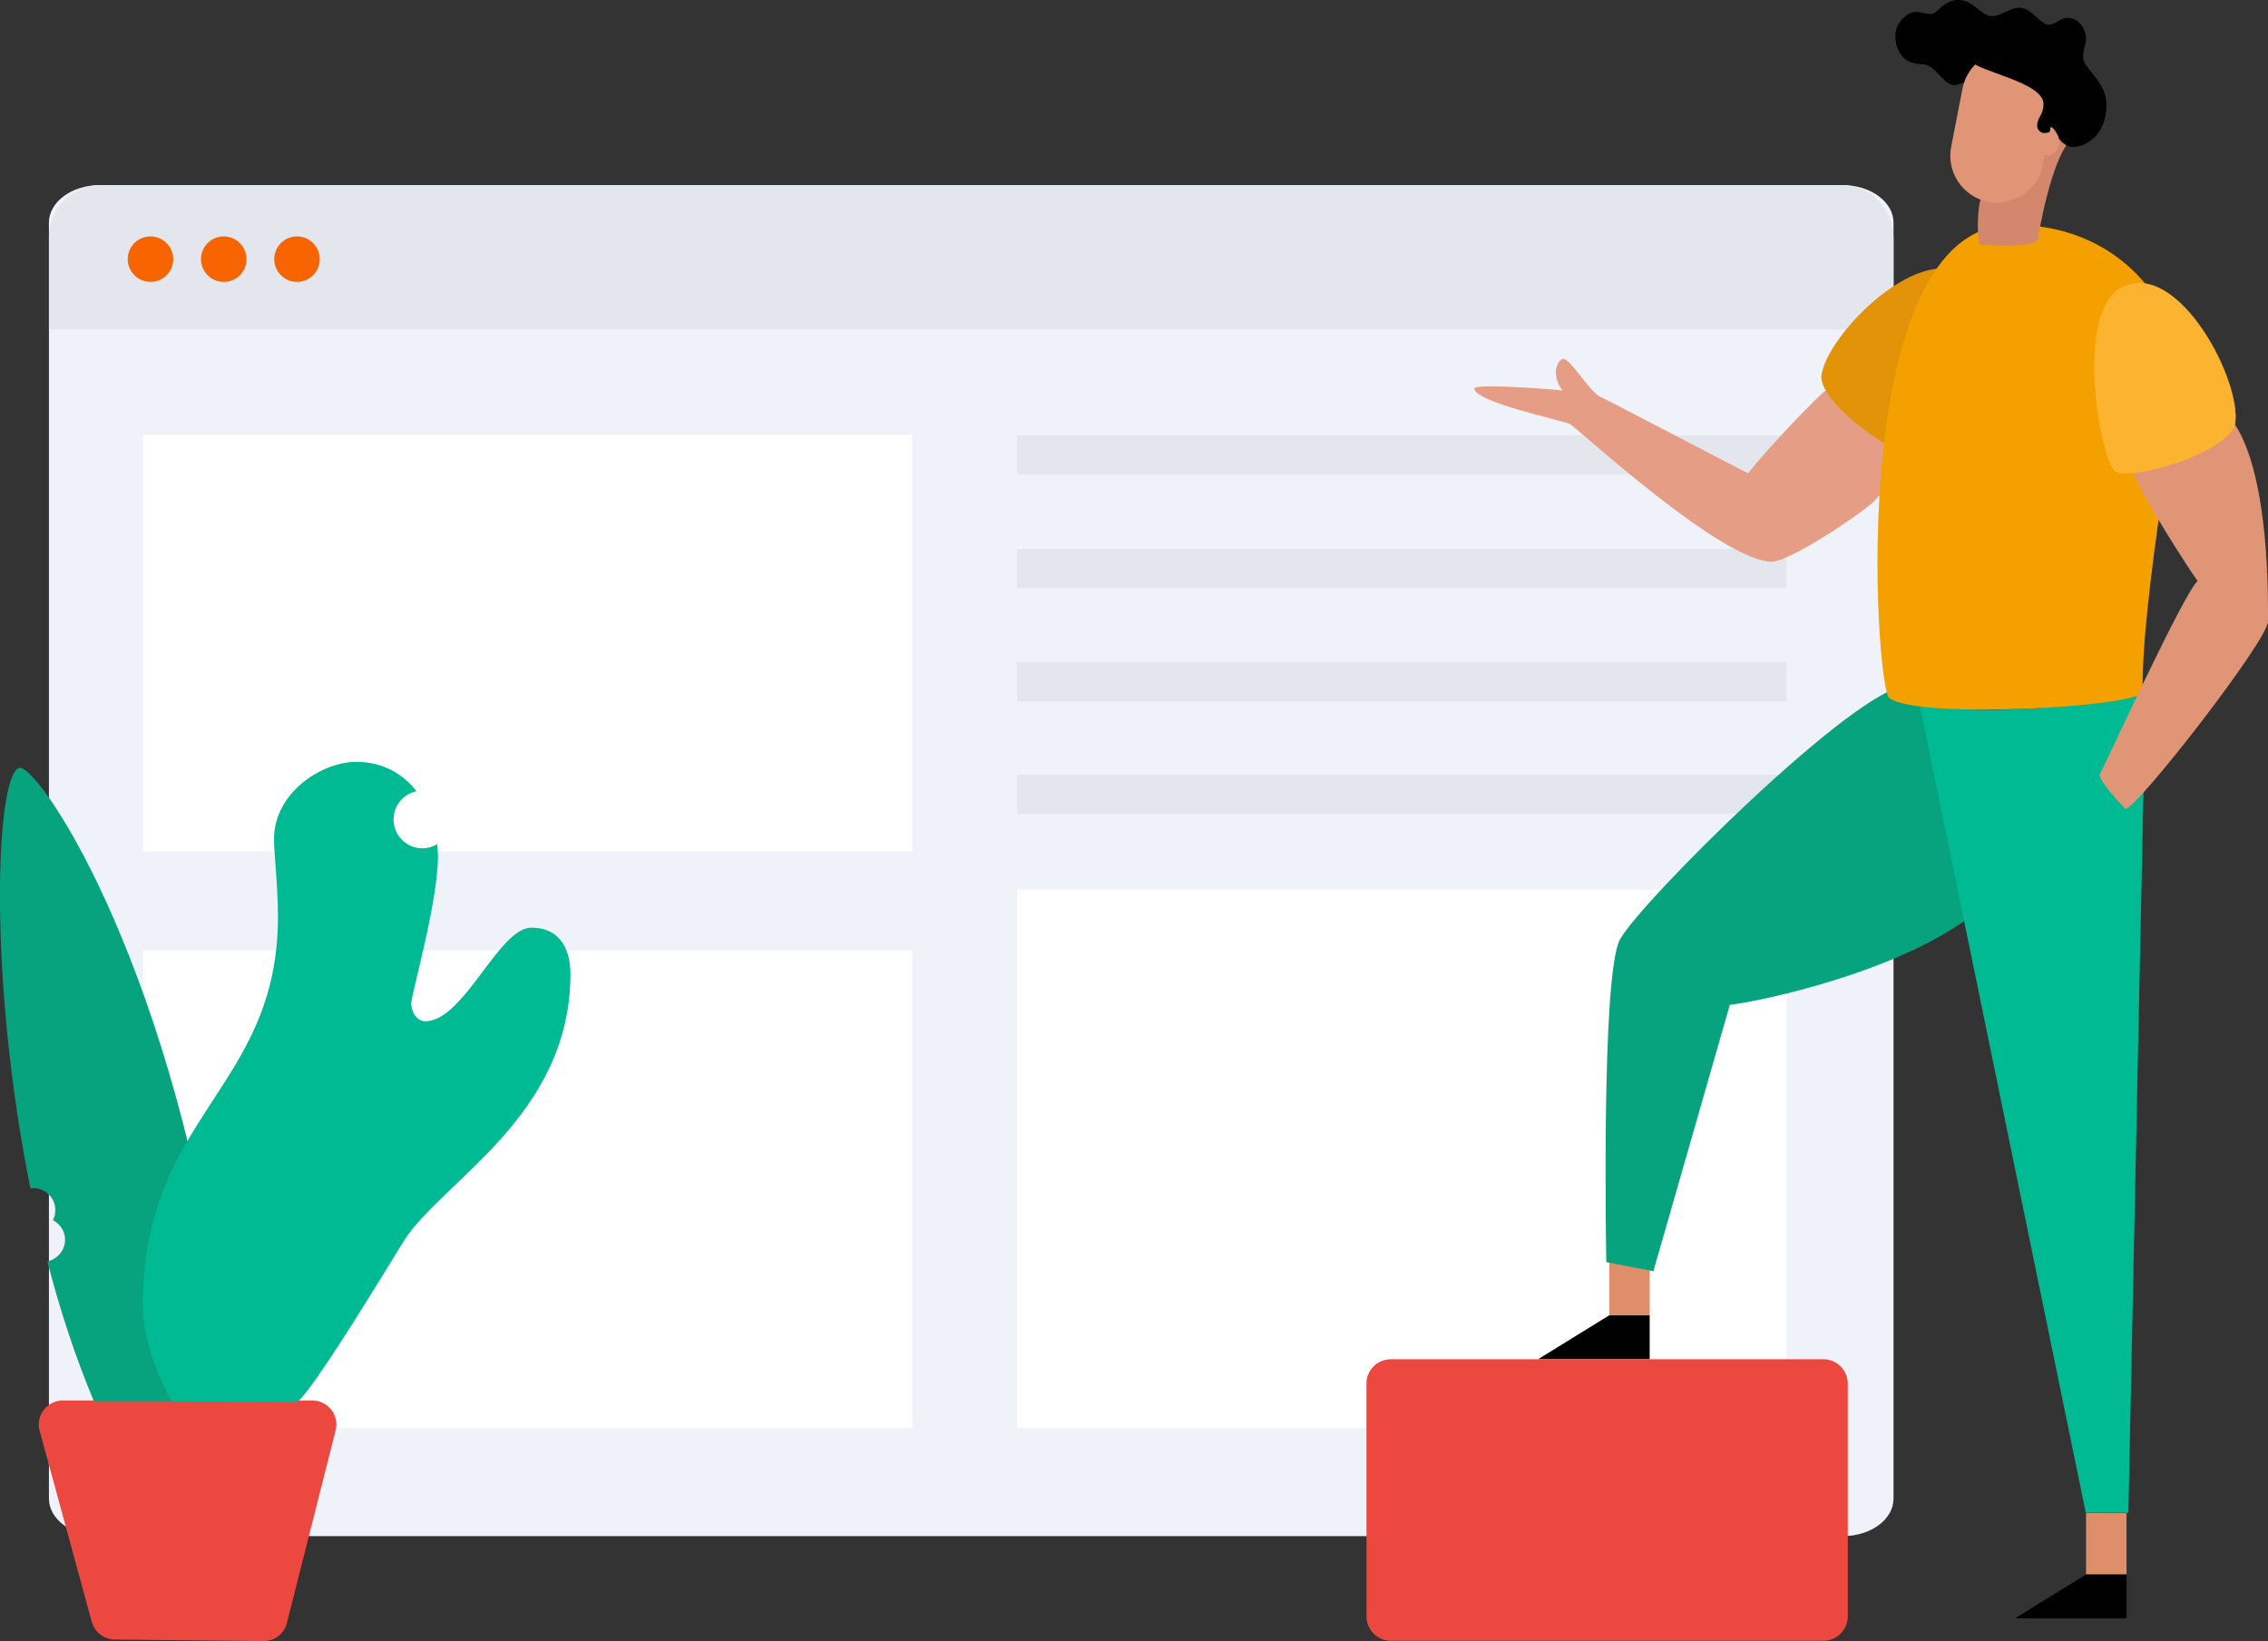 <?xml version="1.0" encoding="utf-8"?>
<!-- Generator: Adobe Illustrator 24.0.3, SVG Export Plug-In . SVG Version: 6.00 Build 0)  -->
<svg version="1.1" id="Layer_1" xmlns="http://www.w3.org/2000/svg" xmlns:xlink="http://www.w3.org/1999/xlink" x="0px" y="0px"
	 viewBox="0 0 857.6 620.6" style="enable-background:new 0 0 857.6 620.6;" xml:space="preserve">
<rect x="0" y="0" width="857.6" height="620.6" fill="#333333" stroke="none"/>
<style type="text/css">
	.st0{fill:#EFF3F9;}
	.st1{fill:#E3E6EC;}
	.st2{fill:#F76400;}
	.st3{fill:#FFFFFF;}
	.st4{fill:#DE8E68;}
	.st5{fill:#07A37E;}
	.st6{fill:#E59E85;}
	.st7{fill:#E29307;}
	.st8{fill:#FED892;}
	.st9{fill:none;stroke:#000000;stroke-width:0.95;stroke-miterlimit:10;}
	.st10{fill:none;stroke:#000000;stroke-width:1.075;stroke-linecap:round;stroke-miterlimit:10;}
	.st11{fill:#00BA94;}
	.st12{fill:#ED4840;}
	.st13{fill:#F4A100;}
	.st14{fill:#E09577;}
	.st15{fill:#FCB330;}
	.st16{fill:#D3876C;}
</style>
<g id="Background">
	<path class="st0" d="M37.7,70h659.1c10.6,0,19.2,6.4,19.2,14.2v482.5c0,7.9-8.6,14.2-19.2,14.2H37.7c-10.6,0-19.2-6.4-19.2-14.2
		V84.2C18.5,76.4,27.1,70,37.7,70z"/>
	<path class="st1" d="M37.7,70h659.1c10.6,0,19.2,9,19.2,20v34.6H18.5V90C18.5,79,27.1,70,37.7,70z"/>
	<circle class="st2" cx="56.9" cy="98" r="8.6"/>
	<circle class="st2" cx="84.6" cy="98" r="8.6"/>
	<circle class="st2" cx="112.3" cy="98" r="8.6"/>
	<rect x="54.1" y="164.4" class="st3" width="290.9" height="157.6"/>
	<rect x="54.1" y="359.4" class="st3" width="290.9" height="180.6"/>
	<rect x="384.6" y="336.4" class="st3" width="290.9" height="203.6"/>
	<rect x="384.6" y="164.7" class="st1" width="290.9" height="14.8"/>
	<rect x="384.6" y="207.6" class="st1" width="290.9" height="14.8"/>
	<rect x="384.6" y="250.5" class="st1" width="290.9" height="14.8"/>
	<rect x="384.6" y="292.9" class="st1" width="290.9" height="14.8"/>
</g>
<g id="Foreground">
	<rect x="608.5" y="474.2" class="st4" width="15.3" height="23.2"/>
	<rect x="788.8" y="572.2" class="st4" width="15.3" height="23.2"/>
	<path class="st5" d="M720.8,259.5c-18.5,0-101.1,82.1-108.3,95.9s-5.1,121.9-5.1,121.9l17.8,3.4L654.1,380
		c12.6-1.5,65.6-12.9,93-35c27.4-22.2-2.6-71.7-2.6-71.7L720.8,259.5z"/>
	<path class="st6" d="M689.9,148c-9.1,8.1-27.3,28.4-28.8,31c-4.6-2.2-52.5-27.4-56.1-29s-11.2-14.3-13.8-14.3
		c-1.5,0-2.9,2.9-2.9,4.9c0,3.4,1.6,6,2.6,7.1c-3.4-0.5-33.4-2.8-33.4-0.8c0,5.2,33.6,12.1,36.2,13.5c2.6,1.4,57.3,52,76.3,52
		c7.4,0,40.1-22.2,40.1-24.6c3.1-2.1,7.9-5.2,7.9-5.2V165l-11.4-8.3C706.6,156.6,691.7,146.4,689.9,148z"/>
	<path class="st7" d="M688.7,142.2c2-16.2,39.3-53,56.4-36.6c14.9,14.3-12.1,65.4-19,67.4C718.3,173.8,688.2,153.2,688.7,142.2z"/>
	<path class="st8" d="M802.5,108.5c19-8,45.6,36,42.6,52c0,7-39,22-45,18S783.5,116.5,802.5,108.5z"/>
	<path class="st9" d="M770.3,167.6"/>
	<path class="st10" d="M823.3,58.5"/>
	<path class="st11" d="M725.9,266.6l62.8,305.5h16.1l5.7-272.5c0-4.7-0.4-34.3-0.4-38.1C791.9,266.8,753.1,271,725.9,266.6z"/>
	<polygon points="788.8,595.4 804.1,595.4 804.1,612 761.9,612 	"/>
	<polygon points="608.5,497.4 623.8,497.4 623.8,514 581.6,514 	"/>
	<path class="st12" d="M526,514h163.4c5.2,0,9.3,4.2,9.3,9.3v87.9c0,5.2-4.2,9.3-9.3,9.3H526c-5.2,0-9.3-4.2-9.3-9.3v-87.9
		C516.6,518.2,520.8,514,526,514z"/>
	<path class="st12" d="M99.6,620.6L43.4,620c-4.1,0-7.6-2.8-8.7-6.7L15,541.1c-1.6-5.8,2.8-11.5,8.8-11.5h94.3
		c5.9,0,10.3,5.6,8.8,11.3l-18.4,72.8C107.5,617.8,103.9,620.6,99.6,620.6z"/>
	<path class="st13" d="M760.9,85c47,0,63.4,39.1,63.4,51.8s-14.7,90.2-14.1,124.7c0.1,5.7-84.3,10.8-95.8,2.5
		C709,260.1,697.4,85,760.9,85z"/>
	<path class="st14" d="M845.1,160.5c13.3,20.4,12.5,67.4,12.5,74.5s-49.6,70.9-53.9,70.9c-2.6-2.6-9.8-10.5-9.8-12.9
		c2.3-4.2,31.8-68.7,37.1-73.3c-2.4-2.9-23.5-36-24.4-41.5C825.1,175.1,843,167.3,845.1,160.5z"/>
	<path class="st15" d="M845.1,160.5c3-16-21.3-62.4-42.6-52c-18.5,9.1-8.4,66-2.4,70C807.3,181.6,842.3,171.1,845.1,160.5z"/>
	<path class="st16" d="M748.9,75.4c-1,3.1-1.5,12.7-0.4,17c0.1,0.2,20,1.7,22.2-1.8c0.1-2.9,4.9-28.7,11.4-36.7
		c0.6-0.9-0.7-3.4-0.7-3.4l-23.1,9.6L748.9,75.4"/>
	<path d="M778.8,52.7c1.5,2,3.4,2.9,5.1,2.9c3.8,0,12.6-3.5,12.6-16c0-9-8.8-13.6-8.8-17.9c0-4.1,1.1-4.2,1.1-7.6
		c0-1.7-1.7-7.3-7-7.3c-3,0-4.1,2.5-7.1,2.5c-3.3,0-6.3-6.4-11.3-6.4c-3.4,0-6.6,3.2-10.2,3.2c-4.1,0-6.9-6.1-12.6-6.1
		c-5.9,0-8,5.3-10.3,5.3c-2.9,0-3.4-0.8-6.3-0.8c-1.8,0-7.3,3.2-7.3,9c0,4.1,1.7,10.8,10.2,10.8c5,0,7.8,7.9,12.2,7.9
		c1.7,0,3.2-1.4,3.6-0.7c1.7,3,5.2,11.2,5.2,11.2l15.9,8.9L778.8,52.7z"/>
	<path class="st14" d="M775.3,48.6c0,1.4-0.5,1.7-2.6,1.7c-1,0-2.4-1.3-2.4-2.7c0-3.3,2.4-4,2.4-8.3c0-7.3-19.1-11.1-25.8-14.9l0,0
		c-2.4,2.4-4.1,5.5-4.8,9l-4.3,22.1c-1.9,9.6,4.4,18.9,13.9,20.8s18.9-4.4,20.8-13.9l0.7-3.8l0,0c0.4,0.1,0.8,0.2,1.1,0.2
		c2.5,0,4.4-2.3,4.4-5.1C778.9,51.1,775.3,46.5,775.3,48.6z"/>
	<path class="st5" d="M83.4,494.9C63.1,359,13.4,287.7,7.1,290.4c-8.9,3.9-11.5,80.2,4.4,159c0.4,0,0.7-0.1,1.1-0.1
		c4.6,0,8.3,3.7,8.3,8.3c0,1.4-0.3,2.7-0.9,3.8c2.7,1.4,4.6,4.2,4.6,7.4c0,4-2.9,7.4-6.7,8.2c4.7,18.2,10.6,36.2,17.6,52.9
		c3.6,0,44,0,44,0S86.4,514.7,83.4,494.9z"/>
	<path class="st11" d="M200.9,350.8c-12.3,0-25.5,35.4-40.1,35.4c-3.2,0-5.3-3.5-5.3-6.8c0-3.2,10.1-38.4,10.1-55.5
		c0-1.5-0.1-3.1-0.3-4.7c-1.6,1-3.6,1.6-5.6,1.6c-6,0-10.9-4.9-10.9-10.9c0-5.3,3.7-9.6,8.7-10.7c-5.1-6.5-12.6-11.1-22.8-11.1
		c-12.9,0-31.1,11.5-31.1,29.3c0,5,1.5,17.7,1.5,29.2c0,65.2-51.1,75-51.1,147.2c0,15.2,8.4,31.9,10.9,36c0,0,42.8,0.5,46.9,0.5
		s37.4-55.6,41.2-61.5c14.5-22.4,62.7-47,62.7-100.5C215.7,360.8,213,350.8,200.9,350.8z"/>
</g>
</svg>
